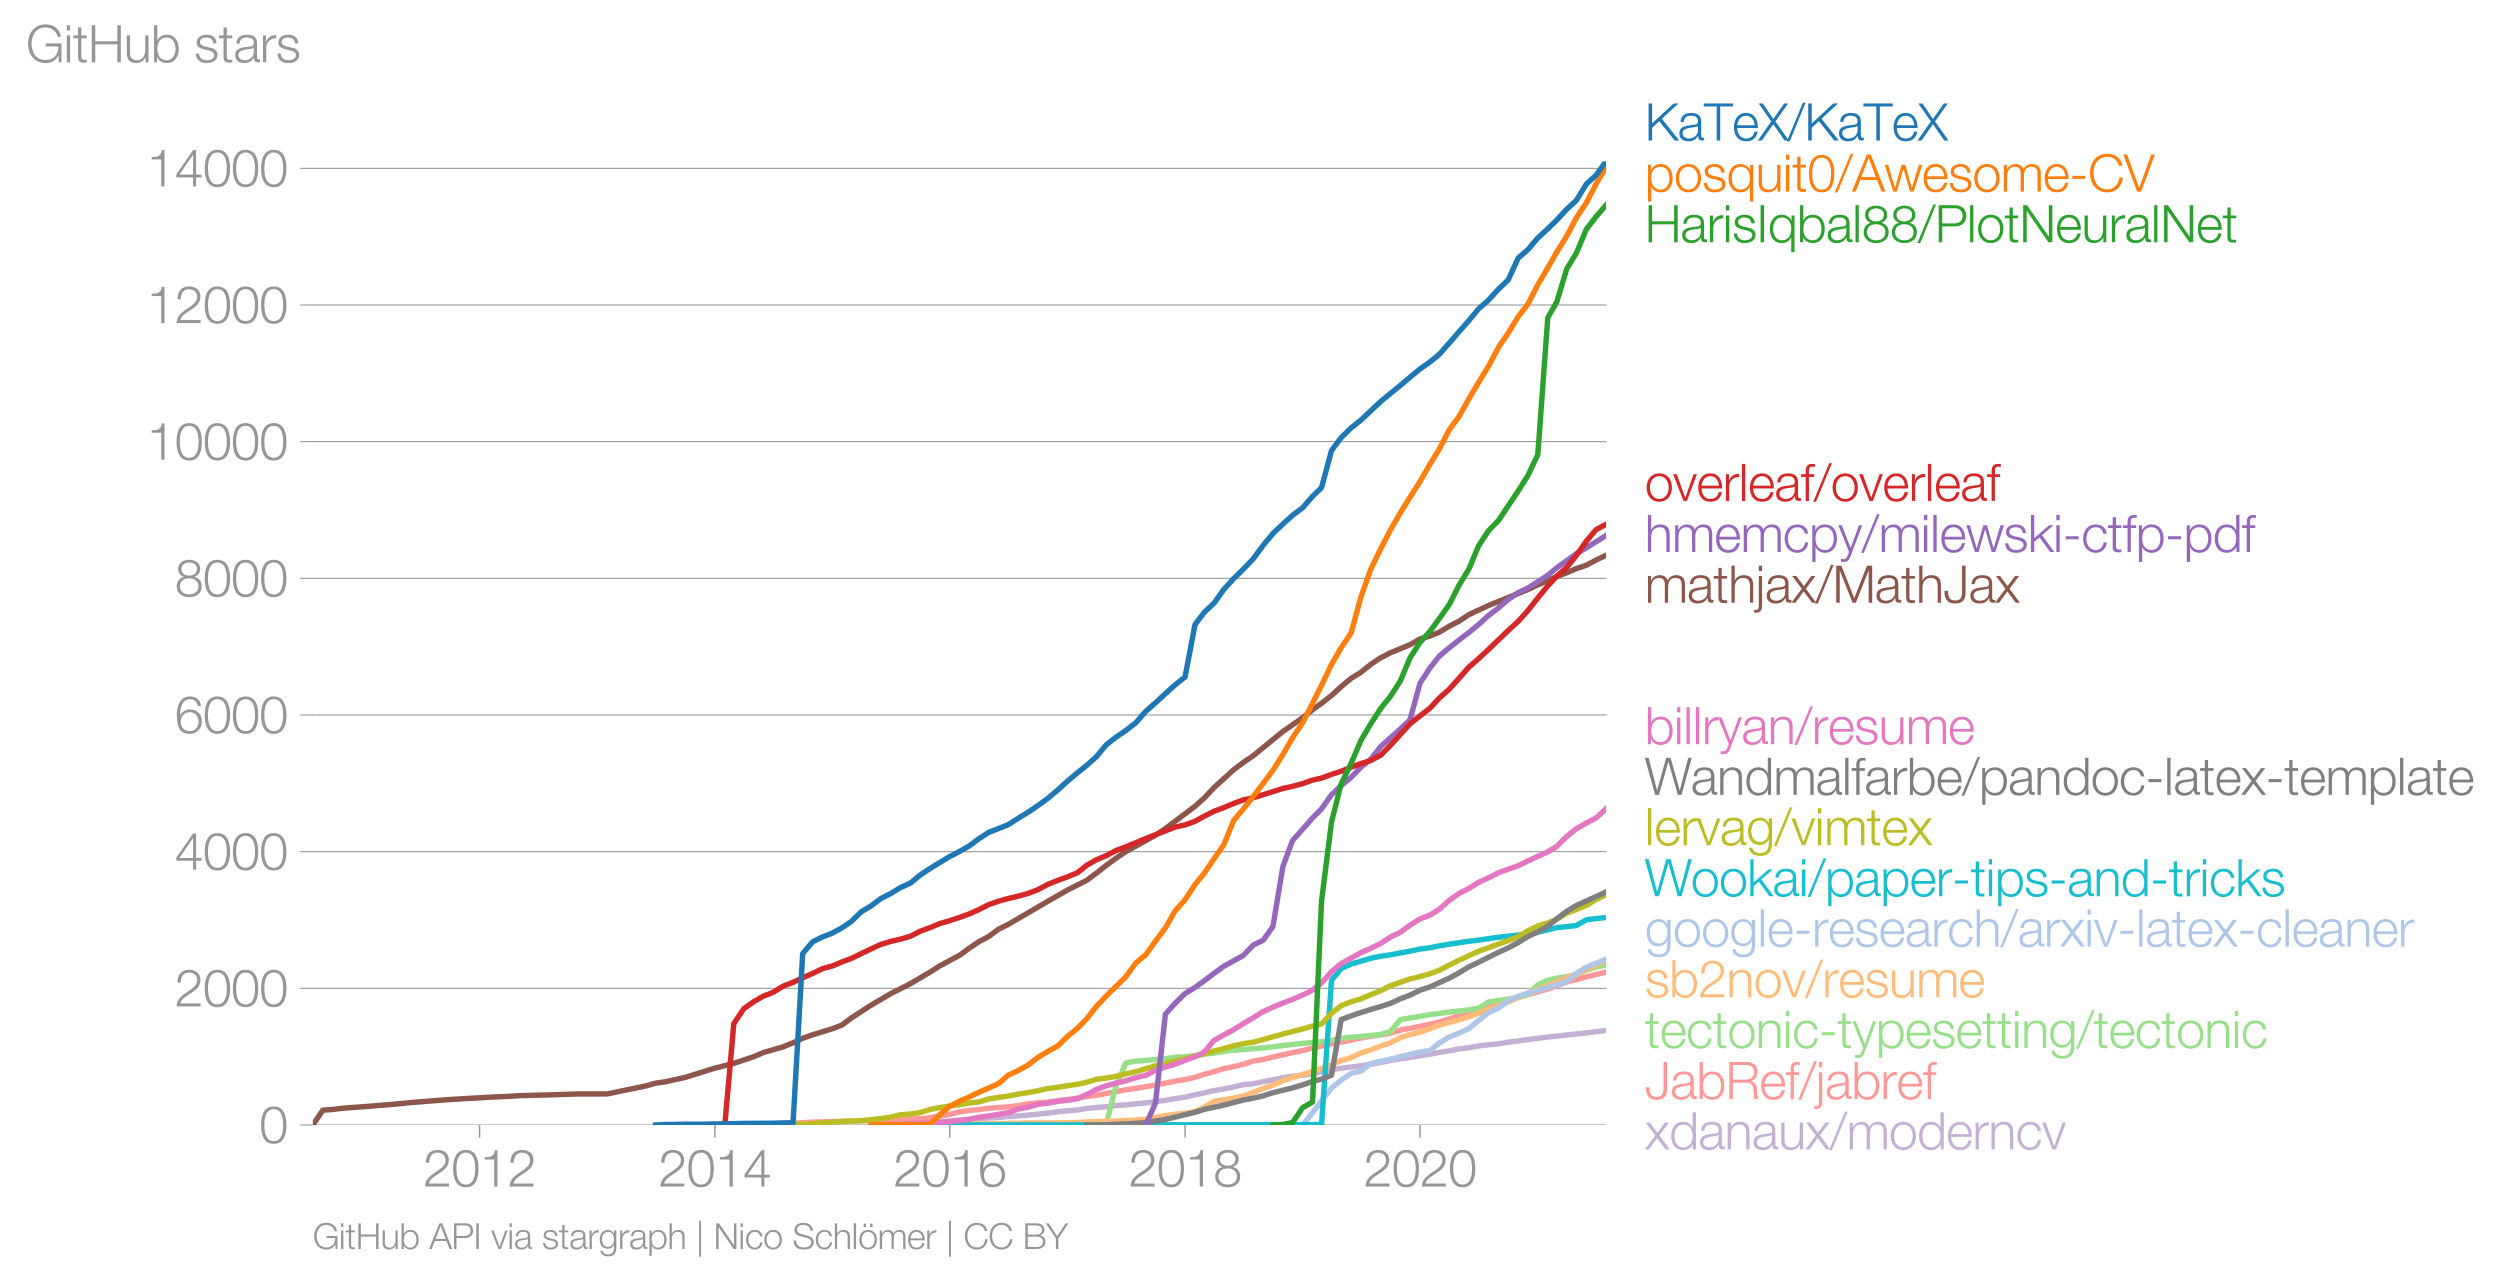 <svg height="472.261" viewBox="0 0 690.382 354.196" width="920.51" xmlns="http://www.w3.org/2000/svg" xmlns:xlink="http://www.w3.org/1999/xlink"><defs><style>*{stroke-linecap:butt;stroke-linejoin:round}</style></defs><g id="figure_1"><path d="M0 354.196h690.382V0H0z" style="fill:none" id="patch_1"/><g id="axes_1"><path d="M86.396 310.668h357.12V44.556H86.396z" style="fill:none" id="patch_2"/><g id="matplotlib.axis_1"><g id="xtick_1"><g id="line2d_1"><defs><path d="M0 0v3.5" id="m484760b881" style="stroke:#969696;stroke-width:.4"/></defs><use style="fill:#969696;stroke:#969696;stroke-width:.4" x="132.436" xlink:href="#m484760b881" y="310.668"/></g><g style="fill:#969696" transform="matrix(.14 0 0 -.14 116.87 327.665)" id="text_1"><defs><path d="M3181 371H691c109 602 909 999 1344 1293 583 378 1127 845 1127 1594 0 832-608 1260-1389 1260-973 0-1453-665-1434-1587h403c-12 659 276 1248 1012 1248 544 0 1004-333 1004-915 0-358-128-595-371-845C1626 1658 262 1331 230 0h2951v371z" id="HelveticaNeue-Light-32" transform="scale(.016)"/><path d="M1779 4179c1024 0 1159-1190 1159-1965 0-780-135-1971-1159-1971S621 1434 621 2214c0 775 134 1965 1158 1965zm0 339C474 4518 218 3258 218 2208 218 1165 474-96 1779-96c1306 0 1562 1261 1562 2310 0 1044-256 2304-1562 2304z" id="HelveticaNeue-Light-30" transform="scale(.016)"/><path d="M621 3328h1184V0h403v4480h-326c-122-826-557-838-1261-864v-288z" id="HelveticaNeue-Light-31" transform="scale(.016)"/></defs><use xlink:href="#HelveticaNeue-Light-32"/><use x="55.6" xlink:href="#HelveticaNeue-Light-30"/><use x="111.2" xlink:href="#HelveticaNeue-Light-31"/><use x="166.8" xlink:href="#HelveticaNeue-Light-32"/></g></g><g id="xtick_2"><use style="fill:#969696;stroke:#969696;stroke-width:.4" x="197.407" xlink:href="#m484760b881" y="310.668" id="line2d_2"/><g style="fill:#969696" transform="matrix(.14 0 0 -.14 181.841 327.665)" id="text_2"><defs><path d="M192 1114h2067V0h371v1114h672v339h-672v3027h-364L192 1504v-390zm365 339 1689 2438h13V1453H557z" id="HelveticaNeue-Light-34" transform="scale(.016)"/></defs><use xlink:href="#HelveticaNeue-Light-32"/><use x="55.6" xlink:href="#HelveticaNeue-Light-30"/><use x="111.2" xlink:href="#HelveticaNeue-Light-31"/><use x="166.8" xlink:href="#HelveticaNeue-Light-34"/></g></g><g id="xtick_3"><use style="fill:#969696;stroke:#969696;stroke-width:.4" x="262.29" xlink:href="#m484760b881" y="310.668" id="line2d_3"/><g style="fill:#969696" transform="matrix(.14 0 0 -.14 246.724 327.665)" id="text_3"><defs><path d="M1856 2579c685 0 1082-531 1082-1184 0-621-436-1152-1076-1152-780 0-1120 519-1120 1152 0 659 410 1184 1114 1184zm1376 768c-96 781-589 1171-1376 1171-1466 0-1600-1702-1600-2233C256 538 736-96 1824-96c883 0 1517 646 1517 1517 0 877-583 1497-1479 1497-505 0-979-300-1190-742h-13c0 813 192 2003 1235 2003 519 0 864-339 935-832h403z" id="HelveticaNeue-Light-36" transform="scale(.016)"/></defs><use xlink:href="#HelveticaNeue-Light-32"/><use x="55.6" xlink:href="#HelveticaNeue-Light-30"/><use x="111.2" xlink:href="#HelveticaNeue-Light-31"/><use x="166.8" xlink:href="#HelveticaNeue-Light-36"/></g></g><g id="xtick_4"><use style="fill:#969696;stroke:#969696;stroke-width:.4" x="327.261" xlink:href="#m484760b881" y="310.668" id="line2d_4"/><g style="fill:#969696" transform="matrix(.14 0 0 -.14 311.695 327.665)" id="text_4"><defs><path d="M1779 243c-627 0-1139 339-1139 1011 0 660 525 986 1139 973 602 13 1139-326 1139-973 0-684-512-1011-1139-1011zm1357 3155c0 768-698 1120-1363 1120-659 0-1357-352-1357-1120 0-492 262-844 730-985v-13c-551-102-896-563-909-1146C237 352 941-96 1779-96c839 0 1543 448 1543 1350 0 602-340 1031-916 1146v13c455 134 730 499 730 985zm-1357-832c-473-12-960 231-960 832 0 512 467 781 960 781 538 0 954-269 954-781 0-576-461-844-954-832z" id="HelveticaNeue-Light-38" transform="scale(.016)"/></defs><use xlink:href="#HelveticaNeue-Light-32"/><use x="55.6" xlink:href="#HelveticaNeue-Light-30"/><use x="111.2" xlink:href="#HelveticaNeue-Light-31"/><use x="166.8" xlink:href="#HelveticaNeue-Light-38"/></g></g><g id="xtick_5"><use style="fill:#969696;stroke:#969696;stroke-width:.4" x="392.144" xlink:href="#m484760b881" y="310.668" id="line2d_5"/><g style="fill:#969696" transform="matrix(.14 0 0 -.14 376.577 327.665)" id="text_5"><use xlink:href="#HelveticaNeue-Light-32"/><use x="55.6" xlink:href="#HelveticaNeue-Light-30"/><use x="111.2" xlink:href="#HelveticaNeue-Light-32"/><use x="166.8" xlink:href="#HelveticaNeue-Light-30"/></g></g></g><g id="matplotlib.axis_2"><g id="ytick_1"><path clip-path="url(#pd44e636c54)" d="M86.396 310.668h357.12" style="fill:none;stroke:#969696;stroke-linecap:square;stroke-width:.3" id="line2d_6"/><g id="line2d_7"><defs><path d="M0 0h-3.5" id="m68fc5e219d" style="stroke:#969696;stroke-width:.3"/></defs><use style="fill:#969696;stroke:#969696;stroke-width:.3" x="86.396" xlink:href="#m68fc5e219d" y="310.668"/></g><use xlink:href="#HelveticaNeue-Light-30" style="fill:#969696" transform="matrix(.14 0 0 -.14 71.613 315.667)" id="text_6"/></g><g id="ytick_2"><path clip-path="url(#pd44e636c54)" d="M86.396 272.927h357.12" style="fill:none;stroke:#969696;stroke-linecap:square;stroke-width:.3" id="line2d_8"/><use style="fill:#969696;stroke:#969696;stroke-width:.3" x="86.396" xlink:href="#m68fc5e219d" y="272.927" id="line2d_9"/><g style="fill:#969696" transform="matrix(.14 0 0 -.14 48.264 277.926)" id="text_7"><use xlink:href="#HelveticaNeue-Light-32"/><use x="55.6" xlink:href="#HelveticaNeue-Light-30"/><use x="111.2" xlink:href="#HelveticaNeue-Light-30"/><use x="166.8" xlink:href="#HelveticaNeue-Light-30"/></g></g><g id="ytick_3"><path clip-path="url(#pd44e636c54)" d="M86.396 235.186h357.12" style="fill:none;stroke:#969696;stroke-linecap:square;stroke-width:.3" id="line2d_10"/><use style="fill:#969696;stroke:#969696;stroke-width:.3" x="86.396" xlink:href="#m68fc5e219d" y="235.186" id="line2d_11"/><g style="fill:#969696" transform="matrix(.14 0 0 -.14 48.264 240.185)" id="text_8"><use xlink:href="#HelveticaNeue-Light-34"/><use x="55.6" xlink:href="#HelveticaNeue-Light-30"/><use x="111.2" xlink:href="#HelveticaNeue-Light-30"/><use x="166.8" xlink:href="#HelveticaNeue-Light-30"/></g></g><g id="ytick_4"><path clip-path="url(#pd44e636c54)" d="M86.396 197.445h357.12" style="fill:none;stroke:#969696;stroke-linecap:square;stroke-width:.3" id="line2d_12"/><use style="fill:#969696;stroke:#969696;stroke-width:.3" x="86.396" xlink:href="#m68fc5e219d" y="197.445" id="line2d_13"/><g style="fill:#969696" transform="matrix(.14 0 0 -.14 48.264 202.444)" id="text_9"><use xlink:href="#HelveticaNeue-Light-36"/><use x="55.6" xlink:href="#HelveticaNeue-Light-30"/><use x="111.2" xlink:href="#HelveticaNeue-Light-30"/><use x="166.8" xlink:href="#HelveticaNeue-Light-30"/></g></g><g id="ytick_5"><path clip-path="url(#pd44e636c54)" d="M86.396 159.704h357.12" style="fill:none;stroke:#969696;stroke-linecap:square;stroke-width:.3" id="line2d_14"/><use style="fill:#969696;stroke:#969696;stroke-width:.3" x="86.396" xlink:href="#m68fc5e219d" y="159.704" id="line2d_15"/><g style="fill:#969696" transform="matrix(.14 0 0 -.14 48.264 164.703)" id="text_10"><use xlink:href="#HelveticaNeue-Light-38"/><use x="55.6" xlink:href="#HelveticaNeue-Light-30"/><use x="111.2" xlink:href="#HelveticaNeue-Light-30"/><use x="166.8" xlink:href="#HelveticaNeue-Light-30"/></g></g><g id="ytick_6"><path clip-path="url(#pd44e636c54)" d="M86.396 121.963h357.12" style="fill:none;stroke:#969696;stroke-linecap:square;stroke-width:.3" id="line2d_16"/><use style="fill:#969696;stroke:#969696;stroke-width:.3" x="86.396" xlink:href="#m68fc5e219d" y="121.963" id="line2d_17"/><g style="fill:#969696" transform="matrix(.14 0 0 -.14 40.48 126.962)" id="text_11"><use xlink:href="#HelveticaNeue-Light-31"/><use x="55.6" xlink:href="#HelveticaNeue-Light-30"/><use x="111.2" xlink:href="#HelveticaNeue-Light-30"/><use x="166.8" xlink:href="#HelveticaNeue-Light-30"/><use x="222.4" xlink:href="#HelveticaNeue-Light-30"/></g></g><g id="ytick_7"><path clip-path="url(#pd44e636c54)" d="M86.396 84.222h357.12" style="fill:none;stroke:#969696;stroke-linecap:square;stroke-width:.3" id="line2d_18"/><use style="fill:#969696;stroke:#969696;stroke-width:.3" x="86.396" xlink:href="#m68fc5e219d" y="84.222" id="line2d_19"/><g style="fill:#969696" transform="matrix(.14 0 0 -.14 40.48 89.22)" id="text_12"><use xlink:href="#HelveticaNeue-Light-31"/><use x="55.6" xlink:href="#HelveticaNeue-Light-32"/><use x="111.2" xlink:href="#HelveticaNeue-Light-30"/><use x="166.8" xlink:href="#HelveticaNeue-Light-30"/><use x="222.4" xlink:href="#HelveticaNeue-Light-30"/></g></g><g id="ytick_8"><path clip-path="url(#pd44e636c54)" d="M86.396 46.481h357.12" style="fill:none;stroke:#969696;stroke-linecap:square;stroke-width:.3" id="line2d_20"/><use style="fill:#969696;stroke:#969696;stroke-width:.3" x="86.396" xlink:href="#m68fc5e219d" y="46.481" id="line2d_21"/><g style="fill:#969696" transform="matrix(.14 0 0 -.14 40.48 51.48)" id="text_13"><use xlink:href="#HelveticaNeue-Light-31"/><use x="55.6" xlink:href="#HelveticaNeue-Light-34"/><use x="111.2" xlink:href="#HelveticaNeue-Light-30"/><use x="166.8" xlink:href="#HelveticaNeue-Light-30"/><use x="222.4" xlink:href="#HelveticaNeue-Light-30"/></g></g><g style="fill:#969696" transform="matrix(.14 0 0 -.14 7.2 17.197)" id="text_14"><defs><path d="M4365 2323H2426v-371h1555c19-966-570-1677-1581-1677-1210 0-1722 1011-1722 2010 0 998 512 2009 1722 2009 870 0 1414-620 1472-1145h435c-166 998-947 1517-1907 1517-1440 0-2157-1133-2157-2381S960-96 2400-96c659 0 1274 275 1581 928h13l57-832h314v2323z" id="HelveticaNeue-Light-47" transform="scale(.016)"/><path d="M390 0h404v3302H390V0zm0 3923h404v647H390v-647z" id="HelveticaNeue-Light-69" transform="scale(.016)"/><path d="M1024 4294H621v-992H45v-339h576V704c-7-563 179-742 717-742 121 0 236 12 358 12v346c-115-13-230-19-346-19-288 19-326 173-326 435v2227h672v339h-672v992z" id="HelveticaNeue-Light-74" transform="scale(.016)"/><path d="M461 0h435v2214h2714V0h435v4570h-435V2586H896v1984H461V0z" id="HelveticaNeue-Light-48" transform="scale(.016)"/><path d="M3059 3302h-403V1568c0-672-301-1325-992-1325-640 0-864 314-883 909v2150H378V1158C378 390 704-96 1536-96c493 0 928 250 1139 691h13V0h371v3302z" id="HelveticaNeue-Light-75" transform="scale(.016)"/><path d="M3027 1651c0-685-313-1408-1081-1408-858 0-1159 723-1159 1408s301 1408 1159 1408c768 0 1081-723 1081-1408zM384 0h371v627h13C954 179 1414-96 1946-96c1004 0 1484 813 1484 1747 0 935-480 1747-1484 1747-493 0-973-249-1146-723h-13v1895H384V0z" id="HelveticaNeue-Light-62" transform="scale(.016)"/><path d="M2765 2336c-26 717-551 1062-1210 1062-582 0-1241-256-1241-928 0-563 396-742 921-883l519-115c364-90 723-218 723-602 0-460-525-627-903-627-537 0-940 282-972 826H198C262 262 787-96 1555-96c615 0 1325 275 1325 992 0 576-480 845-941 915l-537 122c-276 70-685 198-685 557 0 428 422 569 781 569 460 0 844-224 864-723h403z" id="HelveticaNeue-Light-73" transform="scale(.016)"/><path d="M2496 1280c6-646-538-1037-1152-1037-378 0-736 250-736 653 0 646 851 640 1536 762 109 19 288 51 339 147h13v-525zM749 2291c13 538 384 768 883 768 474 0 864-134 864-678 0-365-186-410-518-448-871-103-1773-135-1773-1063 0-665 499-966 1107-966 634 0 922 243 1203 672h13c0-346 64-576 474-576 108 0 172 6 262 26v339c-32-13-83-26-128-26-160 0-237 90-237 243v1754c0 883-633 1062-1216 1062-755 0-1299-332-1337-1107h403z" id="HelveticaNeue-Light-61" transform="scale(.016)"/><path d="M384 0h403v1760c0 685 499 1222 1229 1184v403c-595 26-1043-288-1248-819h-13v774H384V0z" id="HelveticaNeue-Light-72" transform="scale(.016)"/></defs><use xlink:href="#HelveticaNeue-Light-47"/><use x="74.1" xlink:href="#HelveticaNeue-Light-69"/><use x="92.6" xlink:href="#HelveticaNeue-Light-74"/><use x="122.2" xlink:href="#HelveticaNeue-Light-48"/><use x="192.6" xlink:href="#HelveticaNeue-Light-75"/><use x="246.3" xlink:href="#HelveticaNeue-Light-62"/><use x="303.7" xlink:href="#HelveticaNeue-Light-20"/><use x="331.5" xlink:href="#HelveticaNeue-Light-73"/><use x="379.6" xlink:href="#HelveticaNeue-Light-74"/><use x="409.2" xlink:href="#HelveticaNeue-Light-61"/><use x="461.1" xlink:href="#HelveticaNeue-Light-72"/><use x="492.6" xlink:href="#HelveticaNeue-Light-73"/></g></g><path clip-path="url(#pd44e636c54)" d="m248.691 310.668 2.755-.207 2.667-.208 2.755-.32 2.667-.208 2.755-.151 2.755-.283 2.578-.189 2.755-.226 2.666-.132 2.756-.151 2.666-.283 2.755-.151 2.756-.208 2.666-.302 2.755-.264 2.667-.377 2.755-.246 2.755-.245 2.489-.415 2.755-.264 2.667-.208 2.755-.359 2.666-.15 2.756-.302 2.755-.246 2.666-.358 2.755-.359 2.667-.49 2.755-.359 2.755-.68 2.49-.528 2.754-.622 2.667-.472 2.755-.529 2.666-.641 2.756-.246 2.755-.603 2.666-.51 2.756-.547 2.666-.415 2.755-.264 2.756-.397 2.488-.604 2.756-.528 2.666-.434 2.755-.34 2.667-.32 2.755-.416 2.755-.49 2.667-.566 2.755-.472 2.666-.378 2.756-.452 2.755-.434 2.577-.491 2.756-.434 2.666-.528 2.755-.34 2.667-.472 2.755-.34 2.755-.245 2.667-.472 2.755-.34 2.666-.377 2.756-.358 2.755-.321 2.489-.264 2.755-.34 2.666-.264 2.756-.283 2.666-.378 2.755-.302" style="fill:none;stroke:#c5b0d5;stroke-linecap:square;stroke-width:1.5" id="line2d_22"/><path clip-path="url(#pd44e636c54)" d="m202.651 310.668 2.756-.15 2.666-.133 2.755-.037h2.667l2.755-.095 2.755-.056 2.667-.151 2.755-.17 2.666-.057 2.756-.075 2.755-.076 2.489-.075 2.755-.057 2.666-.094 2.756-.095 2.666-.094 2.755-.207 2.755-.057 2.667-.038 2.755-.32 2.667-.435 2.755-.471 2.755-.68 2.578-.377 2.755-.245 2.666-.378 2.756-.189 2.666-.207 2.755-.32 2.756-.51 2.666-.265 2.755-.207 2.667-.396 2.755-.302 2.755-.416 2.489-.415 2.755-.358 2.667-.49 2.755-.51 2.666-.51 2.756-.396 2.755-.472 2.666-.434 2.755-.547 2.667-.529 2.755-.452 2.755-.604 2.49-.83 2.754-.737 2.667-.83 2.755-.585 2.666-.641 2.756-.869 2.755-.434 2.666-.698 2.756-.604 2.666-.603 2.755-.548 2.756-.736 2.488-.528 2.756-.623 2.666-.472 2.755-.566 2.667-.566 2.755-.472 2.755-.377 2.667-.51 2.755-.81 2.666-.53 2.756-.509 2.755-.604 2.577-.585 2.756-.849 2.666-1 2.755-1 2.667-1.019 2.755-.755 2.755-.641 2.667-.736 2.755-.774 2.666-.85 2.756-.697 2.755-.85 2.489-.849 2.755-1.057 2.666-.679 2.756-.736 2.666-.641 2.755-.66" style="fill:none;stroke:#ff9896;stroke-linecap:square;stroke-width:1.5" id="line2d_23"/><path clip-path="url(#pd44e636c54)" d="m297.575 310.668 2.489-.018 2.755-.076 2.667-.038 2.755-10.907 2.666-6.076 2.756-.529 2.755-.17 2.666-.264 2.755-.226 2.667-.415 2.755-.113 2.755-.359 2.49-.377 2.754-.283 2.667-.453 2.755-.34 2.666-.189 2.756-.245 2.755-.208 2.666-.32 2.756-.34 2.666-.302 2.755-.264 2.756-.302 2.488-.17 2.756-.377 2.666-.529 2.755-.358 2.667-.189 2.755-.302 2.755-.264 2.667-.755 2.755-3.359 2.666-.434 2.756-.453 2.755-.51 2.577-.301 2.756-.359 2.666-.302 2.755-.358 2.667-.415 2.755-1.718 2.755-.434 2.667-.301 2.755-.585 2.666-.642 2.756-2.774 2.755-1.245 2.489-.585 2.755-.472 2.666-.547 2.756-1.19 2.666-.886 2.755-.51" style="fill:none;stroke:#98df8a;stroke-linecap:square;stroke-width:1.5" id="line2d_24"/><g style="fill:#1f77b4" transform="matrix(.14 0 0 -.14 454.23 38.804)" id="text_15"><defs><path d="M461 0h435v1568l877 813L3674 0h563L2099 2682l2042 1888h-589L896 2112v2458H461V0z" id="HelveticaNeue-Light-4b" transform="scale(.016)"/><path d="M-32 4198h1594V0h435v4198h1593v372H-32v-372z" id="HelveticaNeue-Light-54" transform="scale(.016)"/><path d="M3162 1542c32 928-391 1856-1453 1856-1050 0-1491-876-1491-1747C218 710 659-96 1709-96c832 0 1267 435 1440 1184h-403c-128-499-448-845-1037-845-775 0-1082 711-1088 1299h2541zM621 1882c64 601 429 1177 1088 1177 653 0 1030-569 1049-1177H621z" id="HelveticaNeue-Light-65" transform="scale(.016)"/><path d="M1568 2355-77 0h493l1408 2016L3213 0h525L2086 2342l1562 2228h-486L1824 2656 531 4570H19l1549-2215z" id="HelveticaNeue-Light-58" transform="scale(.016)"/><path d="m262-96 1952 4762h-326L-83-96h345z" id="HelveticaNeue-Light-2f" transform="scale(.016)"/></defs><use xlink:href="#HelveticaNeue-Light-4b"/><use x="64.8" xlink:href="#HelveticaNeue-Light-61"/><use x="116.7" xlink:href="#HelveticaNeue-Light-54"/><use x="172.3" xlink:href="#HelveticaNeue-Light-65"/><use x="224.2" xlink:href="#HelveticaNeue-Light-58"/><use x="281.6" xlink:href="#HelveticaNeue-Light-2f"/><use x="314.9" xlink:href="#HelveticaNeue-Light-4b"/><use x="379.7" xlink:href="#HelveticaNeue-Light-61"/><use x="431.6" xlink:href="#HelveticaNeue-Light-54"/><use x="487.2" xlink:href="#HelveticaNeue-Light-65"/><use x="539.1" xlink:href="#HelveticaNeue-Light-58"/></g><g style="fill:#ff7f0e" transform="matrix(.14 0 0 -.14 454.23 52.909)" id="text_16"><defs><path d="M3027 1651c0-685-313-1408-1081-1408-858 0-1159 723-1159 1408 0 749 269 1408 1159 1408 768 0 1081-723 1081-1408zM384-1222h403V627h13C973 154 1453-96 1946-96c1004 0 1484 813 1484 1747 0 935-480 1747-1484 1747-532 0-992-275-1178-723h-13v627H384v-4524z" id="HelveticaNeue-Light-70" transform="scale(.016)"/><path d="M1779 3398c-1011 0-1561-800-1561-1747S768-96 1779-96s1562 800 1562 1747-551 1747-1562 1747zm0-339c775 0 1159-704 1159-1408S2554 243 1779 243c-774 0-1158 704-1158 1408s384 1408 1158 1408z" id="HelveticaNeue-Light-6f" transform="scale(.016)"/><path d="M646 1651c0 685 314 1408 1082 1408 858 0 1158-723 1158-1408S2586 243 1728 243C960 243 646 966 646 1651zm2644 1651h-372v-627h-12c-173 429-698 723-1178 723-1005 0-1485-812-1485-1747C243 717 723-96 1728-96c493 0 973 250 1146 723h12v-1849h404v4524z" id="HelveticaNeue-Light-71" transform="scale(.016)"/><path d="M-45 0h467l551 1421h2080L3610 0h467L2285 4570h-487L-45 0zm2067 4134 884-2342H1107l915 2342z" id="HelveticaNeue-Light-41" transform="scale(.016)"/><path d="M1114 0h441l807 2778h12L3187 0h442l1062 3302h-429L3418 474h-13l-807 2828h-454L1338 474h-13L480 3302H51L1114 0z" id="HelveticaNeue-Light-77" transform="scale(.016)"/><path d="M384 0h403v1843c7 691 288 1216 986 1216 512 0 697-371 691-819V0h403v1869c0 614 199 1190 896 1190 576 0 781-294 781-838V0h403v2240c0 781-371 1158-1094 1158-435 0-851-211-1050-646-121 435-512 646-947 646-525 0-870-256-1082-652h-19v556H384V0z" id="HelveticaNeue-Light-6d" transform="scale(.016)"/><path d="M1984 1574v372H384v-372h1600z" id="HelveticaNeue-Light-2d" transform="scale(.016)"/><path d="M4237 3187c-115 960-973 1479-1837 1479-1440 0-2157-1133-2157-2381S960-96 2400-96c1069 0 1779 717 1901 1837h-435c-84-813-621-1466-1466-1466-1210 0-1722 1011-1722 2010 0 998 512 2009 1722 2009 666 0 1248-403 1402-1107h435z" id="HelveticaNeue-Light-43" transform="scale(.016)"/><path d="M1651 0h506l1696 4570h-461L1920 480h-13L422 4570H-45L1651 0z" id="HelveticaNeue-Light-56" transform="scale(.016)"/></defs><use xlink:href="#HelveticaNeue-Light-70"/><use x="57.4" xlink:href="#HelveticaNeue-Light-6f"/><use x="113" xlink:href="#HelveticaNeue-Light-73"/><use x="161.1" xlink:href="#HelveticaNeue-Light-71"/><use x="218.5" xlink:href="#HelveticaNeue-Light-75"/><use x="272.2" xlink:href="#HelveticaNeue-Light-69"/><use x="290.7" xlink:href="#HelveticaNeue-Light-74"/><use x="320.3" xlink:href="#HelveticaNeue-Light-30"/><use x="375.9" xlink:href="#HelveticaNeue-Light-2f"/><use x="409.2" xlink:href="#HelveticaNeue-Light-41"/><use x="472.2" xlink:href="#HelveticaNeue-Light-77"/><use x="546.3" xlink:href="#HelveticaNeue-Light-65"/><use x="598.2" xlink:href="#HelveticaNeue-Light-73"/><use x="646.3" xlink:href="#HelveticaNeue-Light-6f"/><use x="701.9" xlink:href="#HelveticaNeue-Light-6d"/><use x="785.2" xlink:href="#HelveticaNeue-Light-65"/><use x="837.1" xlink:href="#HelveticaNeue-Light-2d"/><use x="874.1" xlink:href="#HelveticaNeue-Light-43"/><use x="944.5" xlink:href="#HelveticaNeue-Light-56"/></g><g style="fill:#2ca02c" transform="matrix(.14 0 0 -.14 454.23 66.909)" id="text_17"><defs><path d="M493 0h435v4570H493V0z" id="HelveticaNeue-Light-49" transform="scale(.016)"/><path d="M390 0h404v4570H390V0z" id="HelveticaNeue-Light-6c" transform="scale(.016)"/><path d="M461 0h435v1958h1594c819 0 1356 480 1356 1306s-537 1306-1356 1306H461V0zm435 4198h1498c601 0 1017-307 1017-934s-416-934-1017-934H896v1868z" id="HelveticaNeue-Light-50" transform="scale(.016)"/><path d="M454 0h436v3866h12L3565 0h486v4570h-435V704h-13L941 4570H454V0z" id="HelveticaNeue-Light-4e" transform="scale(.016)"/></defs><use xlink:href="#HelveticaNeue-Light-48"/><use x="70.4" xlink:href="#HelveticaNeue-Light-61"/><use x="122.3" xlink:href="#HelveticaNeue-Light-72"/><use x="153.8" xlink:href="#HelveticaNeue-Light-69"/><use x="172.3" xlink:href="#HelveticaNeue-Light-73"/><use x="220.4" xlink:href="#HelveticaNeue-Light-49"/><use x="242.6" xlink:href="#HelveticaNeue-Light-71"/><use x="300" xlink:href="#HelveticaNeue-Light-62"/><use x="357.4" xlink:href="#HelveticaNeue-Light-61"/><use x="409.3" xlink:href="#HelveticaNeue-Light-6c"/><use x="427.8" xlink:href="#HelveticaNeue-Light-38"/><use x="483.4" xlink:href="#HelveticaNeue-Light-38"/><use x="539" xlink:href="#HelveticaNeue-Light-2f"/><use x="572.3" xlink:href="#HelveticaNeue-Light-50"/><use x="635.3" xlink:href="#HelveticaNeue-Light-6c"/><use x="653.8" xlink:href="#HelveticaNeue-Light-6f"/><use x="709.4" xlink:href="#HelveticaNeue-Light-74"/><use x="739" xlink:href="#HelveticaNeue-Light-4e"/><use x="809.4" xlink:href="#HelveticaNeue-Light-65"/><use x="861.3" xlink:href="#HelveticaNeue-Light-75"/><use x="915" xlink:href="#HelveticaNeue-Light-72"/><use x="946.5" xlink:href="#HelveticaNeue-Light-61"/><use x="998.4" xlink:href="#HelveticaNeue-Light-6c"/><use x="1016.9" xlink:href="#HelveticaNeue-Light-4e"/><use x="1087.3" xlink:href="#HelveticaNeue-Light-65"/><use x="1139.2" xlink:href="#HelveticaNeue-Light-74"/></g><g style="fill:#d62728" transform="matrix(.14 0 0 -.14 454.23 138.34)" id="text_18"><defs><path d="M1286 0h429l1235 3302h-416L1510 403h-12L461 3302H13L1286 0z" id="HelveticaNeue-Light-76" transform="scale(.016)"/><path d="M1658 3302h-653v288c6 359-7 640 441 640 96 0 186-12 295-32v346c-128 19-224 26-339 26-647 0-807-397-800-967v-301H38v-339h564V0h403v2963h653v339z" id="HelveticaNeue-Light-66" transform="scale(.016)"/></defs><use xlink:href="#HelveticaNeue-Light-6f"/><use x="55.6" xlink:href="#HelveticaNeue-Light-76"/><use x="101.9" xlink:href="#HelveticaNeue-Light-65"/><use x="153.8" xlink:href="#HelveticaNeue-Light-72"/><use x="185.3" xlink:href="#HelveticaNeue-Light-6c"/><use x="203.8" xlink:href="#HelveticaNeue-Light-65"/><use x="255.7" xlink:href="#HelveticaNeue-Light-61"/><use x="307.6" xlink:href="#HelveticaNeue-Light-66"/><use x="333.5" xlink:href="#HelveticaNeue-Light-2f"/><use x="366.8" xlink:href="#HelveticaNeue-Light-6f"/><use x="422.4" xlink:href="#HelveticaNeue-Light-76"/><use x="468.7" xlink:href="#HelveticaNeue-Light-65"/><use x="520.6" xlink:href="#HelveticaNeue-Light-72"/><use x="552.1" xlink:href="#HelveticaNeue-Light-6c"/><use x="570.6" xlink:href="#HelveticaNeue-Light-65"/><use x="622.5" xlink:href="#HelveticaNeue-Light-61"/><use x="674.4" xlink:href="#HelveticaNeue-Light-66"/></g><g style="fill:#9467bd" transform="matrix(.14 0 0 -.14 454.23 152.444)" id="text_19"><defs><path d="M378 0h403v1926c13 647 397 1133 1037 1133 652 0 838-429 838-998V0h403v2125c0 787-281 1273-1209 1273-468 0-909-268-1056-665h-13v1837H378V0z" id="HelveticaNeue-Light-68" transform="scale(.016)"/><path d="M3117 2266c-90 755-634 1132-1338 1132-1011 0-1561-800-1561-1747S768-96 1779-96c736 0 1255 486 1363 1280h-403c-51-550-461-941-960-941-774 0-1158 704-1158 1408s384 1408 1158 1408c525 0 826-301 935-793h403z" id="HelveticaNeue-Light-63" transform="scale(.016)"/><path d="m1331 13-141-378c-134-307-217-518-576-518-89 0-179 13-275 32v-339c64-26 147-26 307-32 506 0 640 160 871 716l1433 3808h-403L1530 486 442 3302H13L1331 13z" id="HelveticaNeue-Light-79" transform="scale(.016)"/><path d="M384 0h403v1254l653 544L2746 0h505L1747 2080l1408 1222h-537L787 1702v2868H384V0z" id="HelveticaNeue-Light-6b" transform="scale(.016)"/><path d="M646 1651c0 685 314 1408 1082 1408 858 0 1158-723 1158-1408S2586 243 1728 243C960 243 646 966 646 1651zm2644 2919h-404V2675h-12c-173 474-653 723-1146 723-1005 0-1485-812-1485-1747C243 717 723-96 1728-96c480 0 1005 294 1178 723h12V0h372v4570z" id="HelveticaNeue-Light-64" transform="scale(.016)"/></defs><use xlink:href="#HelveticaNeue-Light-68"/><use x="53.7" xlink:href="#HelveticaNeue-Light-6d"/><use x="137" xlink:href="#HelveticaNeue-Light-65"/><use x="188.9" xlink:href="#HelveticaNeue-Light-6d"/><use x="272.2" xlink:href="#HelveticaNeue-Light-63"/><use x="324.1" xlink:href="#HelveticaNeue-Light-70"/><use x="381.5" xlink:href="#HelveticaNeue-Light-79"/><use x="427.8" xlink:href="#HelveticaNeue-Light-2f"/><use x="461.1" xlink:href="#HelveticaNeue-Light-6d"/><use x="544.4" xlink:href="#HelveticaNeue-Light-69"/><use x="562.9" xlink:href="#HelveticaNeue-Light-6c"/><use x="581.4" xlink:href="#HelveticaNeue-Light-65"/><use x="633.3" xlink:href="#HelveticaNeue-Light-77"/><use x="707.4" xlink:href="#HelveticaNeue-Light-73"/><use x="755.5" xlink:href="#HelveticaNeue-Light-6b"/><use x="805.5" xlink:href="#HelveticaNeue-Light-69"/><use x="824" xlink:href="#HelveticaNeue-Light-2d"/><use x="861" xlink:href="#HelveticaNeue-Light-63"/><use x="912.9" xlink:href="#HelveticaNeue-Light-74"/><use x="942.5" xlink:href="#HelveticaNeue-Light-66"/><use x="968.4" xlink:href="#HelveticaNeue-Light-70"/><use x="1025.8" xlink:href="#HelveticaNeue-Light-2d"/><use x="1062.8" xlink:href="#HelveticaNeue-Light-70"/><use x="1120.2" xlink:href="#HelveticaNeue-Light-64"/><use x="1177.6" xlink:href="#HelveticaNeue-Light-66"/></g><g style="fill:#8c564b" transform="matrix(.14 0 0 -.14 454.23 166.444)" id="text_20"><defs><path d="M390-403c0-275-51-480-364-480-64-7-154 0-218 6v-333c96 0 186-12 282-12 569 0 704 422 704 915v3609H390V-403zm0 4326h404v647H390v-647z" id="HelveticaNeue-Light-6a" transform="scale(.016)"/><path d="M6 0h500l1017 1389L2560 0h512L1786 1722l1190 1580h-506l-921-1254-941 1254H102l1184-1587L6 0z" id="HelveticaNeue-Light-78" transform="scale(.016)"/><path d="M448 0h435v3949h13L2464 0h410l1561 3949h13V0h435v4570h-640L2669 563 1088 4570H448V0z" id="HelveticaNeue-Light-4d" transform="scale(.016)"/><path d="M2304 1459c0-838-179-1184-858-1184-902 0-864 800-876 1191H134C128 672 358-96 1408-96c986 0 1331 442 1331 1370v3296h-435V1459z" id="HelveticaNeue-Light-4a" transform="scale(.016)"/></defs><use xlink:href="#HelveticaNeue-Light-6d"/><use x="83.3" xlink:href="#HelveticaNeue-Light-61"/><use x="135.2" xlink:href="#HelveticaNeue-Light-74"/><use x="164.8" xlink:href="#HelveticaNeue-Light-68"/><use x="218.5" xlink:href="#HelveticaNeue-Light-6a"/><use x="237" xlink:href="#HelveticaNeue-Light-61"/><use x="288.9" xlink:href="#HelveticaNeue-Light-78"/><use x="337" xlink:href="#HelveticaNeue-Light-2f"/><use x="370.3" xlink:href="#HelveticaNeue-Light-4d"/><use x="453.6" xlink:href="#HelveticaNeue-Light-61"/><use x="505.5" xlink:href="#HelveticaNeue-Light-74"/><use x="535.1" xlink:href="#HelveticaNeue-Light-68"/><use x="588.8" xlink:href="#HelveticaNeue-Light-4a"/><use x="638.8" xlink:href="#HelveticaNeue-Light-61"/><use x="690.7" xlink:href="#HelveticaNeue-Light-78"/></g><g style="fill:#e377c2" transform="matrix(.14 0 0 -.14 454.23 205.508)" id="text_21"><defs><path d="M378 0h403v1926c13 647 397 1133 1037 1133 652 0 838-429 838-998V0h403v2125c0 787-281 1273-1209 1273-468 0-909-268-1056-665h-13v569H378V0z" id="HelveticaNeue-Light-6e" transform="scale(.016)"/></defs><use xlink:href="#HelveticaNeue-Light-62"/><use x="57.4" xlink:href="#HelveticaNeue-Light-69"/><use x="75.9" xlink:href="#HelveticaNeue-Light-6c"/><use x="94.4" xlink:href="#HelveticaNeue-Light-6c"/><use x="112.9" xlink:href="#HelveticaNeue-Light-72"/><use x="144.4" xlink:href="#HelveticaNeue-Light-79"/><use x="190.7" xlink:href="#HelveticaNeue-Light-61"/><use x="242.6" xlink:href="#HelveticaNeue-Light-6e"/><use x="296.3" xlink:href="#HelveticaNeue-Light-2f"/><use x="329.6" xlink:href="#HelveticaNeue-Light-72"/><use x="361.1" xlink:href="#HelveticaNeue-Light-65"/><use x="413" xlink:href="#HelveticaNeue-Light-73"/><use x="461.1" xlink:href="#HelveticaNeue-Light-75"/><use x="514.8" xlink:href="#HelveticaNeue-Light-6d"/><use x="598.1" xlink:href="#HelveticaNeue-Light-65"/></g><g style="fill:#7f7f7f" transform="matrix(.14 0 0 -.14 454.23 219.508)" id="text_22"><defs><path d="M1267 0h474l1152 4090h13L4064 0h461l1261 4570h-436L4307 570h-13L3174 4570h-544L1517 570h-13L467 4570H0L1267 0z" id="HelveticaNeue-Light-57" transform="scale(.016)"/></defs><use xlink:href="#HelveticaNeue-Light-57"/><use x="90.7" xlink:href="#HelveticaNeue-Light-61"/><use x="142.6" xlink:href="#HelveticaNeue-Light-6e"/><use x="196.3" xlink:href="#HelveticaNeue-Light-64"/><use x="253.7" xlink:href="#HelveticaNeue-Light-6d"/><use x="337" xlink:href="#HelveticaNeue-Light-61"/><use x="388.9" xlink:href="#HelveticaNeue-Light-6c"/><use x="407.4" xlink:href="#HelveticaNeue-Light-66"/><use x="433.3" xlink:href="#HelveticaNeue-Light-61"/><use x="485.2" xlink:href="#HelveticaNeue-Light-72"/><use x="516.7" xlink:href="#HelveticaNeue-Light-62"/><use x="574.1" xlink:href="#HelveticaNeue-Light-65"/><use x="626" xlink:href="#HelveticaNeue-Light-2f"/><use x="659.3" xlink:href="#HelveticaNeue-Light-70"/><use x="716.7" xlink:href="#HelveticaNeue-Light-61"/><use x="768.6" xlink:href="#HelveticaNeue-Light-6e"/><use x="822.3" xlink:href="#HelveticaNeue-Light-64"/><use x="879.7" xlink:href="#HelveticaNeue-Light-6f"/><use x="935.3" xlink:href="#HelveticaNeue-Light-63"/><use x="987.2" xlink:href="#HelveticaNeue-Light-2d"/><use x="1024.2" xlink:href="#HelveticaNeue-Light-6c"/><use x="1042.7" xlink:href="#HelveticaNeue-Light-61"/><use x="1094.6" xlink:href="#HelveticaNeue-Light-74"/><use x="1124.2" xlink:href="#HelveticaNeue-Light-65"/><use x="1176.1" xlink:href="#HelveticaNeue-Light-78"/><use x="1224.2" xlink:href="#HelveticaNeue-Light-2d"/><use x="1261.2" xlink:href="#HelveticaNeue-Light-74"/><use x="1290.8" xlink:href="#HelveticaNeue-Light-65"/><use x="1342.7" xlink:href="#HelveticaNeue-Light-6d"/><use x="1426" xlink:href="#HelveticaNeue-Light-70"/><use x="1483.4" xlink:href="#HelveticaNeue-Light-6c"/><use x="1501.9" xlink:href="#HelveticaNeue-Light-61"/><use x="1553.8" xlink:href="#HelveticaNeue-Light-74"/><use x="1583.4" xlink:href="#HelveticaNeue-Light-65"/></g><g style="fill:#bcbd22" transform="matrix(.14 0 0 -.14 454.23 233.403)" id="text_23"><defs><path d="M1709 378c-743 0-1088 646-1088 1312 0 684 320 1369 1088 1369 761 0 1062-723 1062-1369 0-672-365-1312-1062-1312zm1465 2924h-403v-569h-13c-160 365-569 665-1049 665-954 0-1491-755-1491-1664C218 794 653 38 1709 38c473 0 864 276 1049 679h13V269c0-807-320-1248-1062-1248-448 0-877 173-967 659H339c58-704 711-998 1370-998 1081 0 1459 601 1465 1587v3033z" id="HelveticaNeue-Light-67" transform="scale(.016)"/></defs><use xlink:href="#HelveticaNeue-Light-6c"/><use x="18.5" xlink:href="#HelveticaNeue-Light-65"/><use x="70.4" xlink:href="#HelveticaNeue-Light-72"/><use x="101.9" xlink:href="#HelveticaNeue-Light-76"/><use x="148.2" xlink:href="#HelveticaNeue-Light-61"/><use x="200.1" xlink:href="#HelveticaNeue-Light-67"/><use x="255.7" xlink:href="#HelveticaNeue-Light-2f"/><use x="289" xlink:href="#HelveticaNeue-Light-76"/><use x="335.3" xlink:href="#HelveticaNeue-Light-69"/><use x="353.8" xlink:href="#HelveticaNeue-Light-6d"/><use x="437.1" xlink:href="#HelveticaNeue-Light-74"/><use x="466.7" xlink:href="#HelveticaNeue-Light-65"/><use x="518.6" xlink:href="#HelveticaNeue-Light-78"/></g><g style="fill:#17becf" transform="matrix(.14 0 0 -.14 454.23 247.508)" id="text_24"><use xlink:href="#HelveticaNeue-Light-57"/><use x="90.7" xlink:href="#HelveticaNeue-Light-6f"/><use x="146.3" xlink:href="#HelveticaNeue-Light-6f"/><use x="201.9" xlink:href="#HelveticaNeue-Light-6b"/><use x="251.9" xlink:href="#HelveticaNeue-Light-61"/><use x="303.8" xlink:href="#HelveticaNeue-Light-69"/><use x="322.3" xlink:href="#HelveticaNeue-Light-2f"/><use x="355.6" xlink:href="#HelveticaNeue-Light-70"/><use x="413" xlink:href="#HelveticaNeue-Light-61"/><use x="464.9" xlink:href="#HelveticaNeue-Light-70"/><use x="522.3" xlink:href="#HelveticaNeue-Light-65"/><use x="574.2" xlink:href="#HelveticaNeue-Light-72"/><use x="605.7" xlink:href="#HelveticaNeue-Light-2d"/><use x="642.7" xlink:href="#HelveticaNeue-Light-74"/><use x="672.3" xlink:href="#HelveticaNeue-Light-69"/><use x="690.8" xlink:href="#HelveticaNeue-Light-70"/><use x="748.2" xlink:href="#HelveticaNeue-Light-73"/><use x="796.3" xlink:href="#HelveticaNeue-Light-2d"/><use x="833.3" xlink:href="#HelveticaNeue-Light-61"/><use x="885.2" xlink:href="#HelveticaNeue-Light-6e"/><use x="938.9" xlink:href="#HelveticaNeue-Light-64"/><use x="996.3" xlink:href="#HelveticaNeue-Light-2d"/><use x="1033.3" xlink:href="#HelveticaNeue-Light-74"/><use x="1062.9" xlink:href="#HelveticaNeue-Light-72"/><use x="1094.4" xlink:href="#HelveticaNeue-Light-69"/><use x="1112.9" xlink:href="#HelveticaNeue-Light-63"/><use x="1164.8" xlink:href="#HelveticaNeue-Light-6b"/><use x="1214.8" xlink:href="#HelveticaNeue-Light-73"/></g><g style="fill:#aec7e8" transform="matrix(.14 0 0 -.14 454.23 261.403)" id="text_25"><use xlink:href="#HelveticaNeue-Light-67"/><use x="55.6" xlink:href="#HelveticaNeue-Light-6f"/><use x="111.2" xlink:href="#HelveticaNeue-Light-6f"/><use x="166.8" xlink:href="#HelveticaNeue-Light-67"/><use x="222.4" xlink:href="#HelveticaNeue-Light-6c"/><use x="240.9" xlink:href="#HelveticaNeue-Light-65"/><use x="292.8" xlink:href="#HelveticaNeue-Light-2d"/><use x="329.8" xlink:href="#HelveticaNeue-Light-72"/><use x="361.3" xlink:href="#HelveticaNeue-Light-65"/><use x="413.2" xlink:href="#HelveticaNeue-Light-73"/><use x="461.3" xlink:href="#HelveticaNeue-Light-65"/><use x="513.2" xlink:href="#HelveticaNeue-Light-61"/><use x="565.1" xlink:href="#HelveticaNeue-Light-72"/><use x="596.6" xlink:href="#HelveticaNeue-Light-63"/><use x="648.5" xlink:href="#HelveticaNeue-Light-68"/><use x="702.2" xlink:href="#HelveticaNeue-Light-2f"/><use x="735.5" xlink:href="#HelveticaNeue-Light-61"/><use x="787.4" xlink:href="#HelveticaNeue-Light-72"/><use x="818.9" xlink:href="#HelveticaNeue-Light-78"/><use x="867" xlink:href="#HelveticaNeue-Light-69"/><use x="885.5" xlink:href="#HelveticaNeue-Light-76"/><use x="931.8" xlink:href="#HelveticaNeue-Light-2d"/><use x="968.8" xlink:href="#HelveticaNeue-Light-6c"/><use x="987.3" xlink:href="#HelveticaNeue-Light-61"/><use x="1039.2" xlink:href="#HelveticaNeue-Light-74"/><use x="1068.8" xlink:href="#HelveticaNeue-Light-65"/><use x="1120.7" xlink:href="#HelveticaNeue-Light-78"/><use x="1168.8" xlink:href="#HelveticaNeue-Light-2d"/><use x="1205.8" xlink:href="#HelveticaNeue-Light-63"/><use x="1257.7" xlink:href="#HelveticaNeue-Light-6c"/><use x="1276.2" xlink:href="#HelveticaNeue-Light-65"/><use x="1328.1" xlink:href="#HelveticaNeue-Light-61"/><use x="1380" xlink:href="#HelveticaNeue-Light-6e"/><use x="1433.7" xlink:href="#HelveticaNeue-Light-65"/><use x="1485.6" xlink:href="#HelveticaNeue-Light-72"/></g><g style="fill:#ffbb78" transform="matrix(.14 0 0 -.14 454.23 275.403)" id="text_26"><use xlink:href="#HelveticaNeue-Light-73"/><use x="48.1" xlink:href="#HelveticaNeue-Light-62"/><use x="105.5" xlink:href="#HelveticaNeue-Light-32"/><use x="161.1" xlink:href="#HelveticaNeue-Light-6e"/><use x="214.8" xlink:href="#HelveticaNeue-Light-6f"/><use x="270.4" xlink:href="#HelveticaNeue-Light-76"/><use x="316.7" xlink:href="#HelveticaNeue-Light-2f"/><use x="350" xlink:href="#HelveticaNeue-Light-72"/><use x="381.5" xlink:href="#HelveticaNeue-Light-65"/><use x="433.4" xlink:href="#HelveticaNeue-Light-73"/><use x="481.5" xlink:href="#HelveticaNeue-Light-75"/><use x="535.2" xlink:href="#HelveticaNeue-Light-6d"/><use x="618.5" xlink:href="#HelveticaNeue-Light-65"/></g><g style="fill:#98df8a" transform="matrix(.14 0 0 -.14 454.23 289.403)" id="text_27"><use xlink:href="#HelveticaNeue-Light-74"/><use x="29.6" xlink:href="#HelveticaNeue-Light-65"/><use x="81.5" xlink:href="#HelveticaNeue-Light-63"/><use x="133.4" xlink:href="#HelveticaNeue-Light-74"/><use x="163" xlink:href="#HelveticaNeue-Light-6f"/><use x="218.6" xlink:href="#HelveticaNeue-Light-6e"/><use x="272.3" xlink:href="#HelveticaNeue-Light-69"/><use x="290.8" xlink:href="#HelveticaNeue-Light-63"/><use x="342.7" xlink:href="#HelveticaNeue-Light-2d"/><use x="379.7" xlink:href="#HelveticaNeue-Light-74"/><use x="409.3" xlink:href="#HelveticaNeue-Light-79"/><use x="455.6" xlink:href="#HelveticaNeue-Light-70"/><use x="513" xlink:href="#HelveticaNeue-Light-65"/><use x="564.9" xlink:href="#HelveticaNeue-Light-73"/><use x="613" xlink:href="#HelveticaNeue-Light-65"/><use x="664.9" xlink:href="#HelveticaNeue-Light-74"/><use x="694.5" xlink:href="#HelveticaNeue-Light-74"/><use x="724.1" xlink:href="#HelveticaNeue-Light-69"/><use x="742.6" xlink:href="#HelveticaNeue-Light-6e"/><use x="796.3" xlink:href="#HelveticaNeue-Light-67"/><use x="851.9" xlink:href="#HelveticaNeue-Light-2f"/><use x="885.2" xlink:href="#HelveticaNeue-Light-74"/><use x="914.8" xlink:href="#HelveticaNeue-Light-65"/><use x="966.7" xlink:href="#HelveticaNeue-Light-63"/><use x="1018.6" xlink:href="#HelveticaNeue-Light-74"/><use x="1048.2" xlink:href="#HelveticaNeue-Light-6f"/><use x="1103.8" xlink:href="#HelveticaNeue-Light-6e"/><use x="1157.5" xlink:href="#HelveticaNeue-Light-69"/><use x="1176" xlink:href="#HelveticaNeue-Light-63"/></g><g style="fill:#ff9896" transform="matrix(.14 0 0 -.14 454.23 303.508)" id="text_28"><defs><path d="M461 0h435v2029h1651c826 32 877-679 915-1319 13-192 13-531 122-710h480c-192 230-192 858-211 1171-32 544-205 954-800 1031v12c589 116 889 589 889 1165 0 826-633 1191-1388 1191H461V0zm435 4198h1626c652 0 985-352 985-908 0-557-454-890-985-890H896v1798z" id="HelveticaNeue-Light-52" transform="scale(.016)"/></defs><use xlink:href="#HelveticaNeue-Light-4a"/><use x="50" xlink:href="#HelveticaNeue-Light-61"/><use x="101.9" xlink:href="#HelveticaNeue-Light-62"/><use x="159.3" xlink:href="#HelveticaNeue-Light-52"/><use x="226" xlink:href="#HelveticaNeue-Light-65"/><use x="277.9" xlink:href="#HelveticaNeue-Light-66"/><use x="303.8" xlink:href="#HelveticaNeue-Light-2f"/><use x="337.1" xlink:href="#HelveticaNeue-Light-6a"/><use x="355.6" xlink:href="#HelveticaNeue-Light-61"/><use x="407.5" xlink:href="#HelveticaNeue-Light-62"/><use x="464.9" xlink:href="#HelveticaNeue-Light-72"/><use x="496.4" xlink:href="#HelveticaNeue-Light-65"/><use x="548.3" xlink:href="#HelveticaNeue-Light-66"/></g><g style="fill:#c5b0d5" transform="matrix(.14 0 0 -.14 454.23 317.403)" id="text_29"><use xlink:href="#HelveticaNeue-Light-78"/><use x="48.1" xlink:href="#HelveticaNeue-Light-64"/><use x="105.5" xlink:href="#HelveticaNeue-Light-61"/><use x="157.4" xlink:href="#HelveticaNeue-Light-6e"/><use x="211.1" xlink:href="#HelveticaNeue-Light-61"/><use x="263" xlink:href="#HelveticaNeue-Light-75"/><use x="316.7" xlink:href="#HelveticaNeue-Light-78"/><use x="364.8" xlink:href="#HelveticaNeue-Light-2f"/><use x="398.1" xlink:href="#HelveticaNeue-Light-6d"/><use x="481.4" xlink:href="#HelveticaNeue-Light-6f"/><use x="537" xlink:href="#HelveticaNeue-Light-64"/><use x="594.4" xlink:href="#HelveticaNeue-Light-65"/><use x="646.3" xlink:href="#HelveticaNeue-Light-72"/><use x="677.8" xlink:href="#HelveticaNeue-Light-6e"/><use x="731.5" xlink:href="#HelveticaNeue-Light-63"/><use x="783.4" xlink:href="#HelveticaNeue-Light-76"/></g><g style="fill:#969696" transform="matrix(.097 0 0 -.097 86.396 344.916)" id="text_30"><defs><path d="M544-1370h339v6400H544v-6400z" id="HelveticaNeue-Light-7c" transform="scale(.016)"/><path d="M230 1504C179 390 973-96 2054-96c1620 0 1748 992 1748 1306 0 748-538 1030-1184 1203l-1114 275c-371 90-691 269-691 698 0 678 550 908 1145 908 647 0 1223-352 1248-1049h436c6 934-788 1421-1690 1421-1286 0-1574-839-1574-1287 0-710 492-966 1030-1101l1018-249c422-103 940-307 940-826 0-665-729-928-1209-928-832 0-1511 288-1491 1229H230z" id="HelveticaNeue-Light-53" transform="scale(.016)"/><path d="M1779 3398c-1011 0-1561-800-1561-1747S768-96 1779-96s1562 800 1562 1747-551 1747-1562 1747zm0-339c775 0 1159-704 1159-1408S2554 243 1779 243c-774 0-1158 704-1158 1408s384 1408 1158 1408zm787 813v646h-435v-646h435zm-1132 0v646H998v-646h436z" id="HelveticaNeue-Light-f6" transform="scale(.016)"/><path d="M896 2195h1498c761 0 1203-301 1203-883 0-730-557-947-1203-941H896v1824zM461 0h1933c1484 0 1638 864 1638 1299 0 595-378 1037-966 1114v13c473 102 793 544 793 1024 0 851-697 1120-1465 1120H461V0zm435 4198h1498c678 0 1030-288 1030-857 0-429-333-775-1030-775H896v1632z" id="HelveticaNeue-Light-42" transform="scale(.016)"/><path d="M1734 0h436v1882l1804 2688h-518L1958 2253 454 4570H-64l1798-2688V0z" id="HelveticaNeue-Light-59" transform="scale(.016)"/></defs><use xlink:href="#HelveticaNeue-Light-47"/><use x="74.1" xlink:href="#HelveticaNeue-Light-69"/><use x="92.6" xlink:href="#HelveticaNeue-Light-74"/><use x="122.2" xlink:href="#HelveticaNeue-Light-48"/><use x="192.6" xlink:href="#HelveticaNeue-Light-75"/><use x="246.3" xlink:href="#HelveticaNeue-Light-62"/><use x="303.7" xlink:href="#HelveticaNeue-Light-20"/><use x="331.5" xlink:href="#HelveticaNeue-Light-41"/><use x="394.5" xlink:href="#HelveticaNeue-Light-50"/><use x="457.5" xlink:href="#HelveticaNeue-Light-49"/><use x="479.7" xlink:href="#HelveticaNeue-Light-20"/><use x="507.5" xlink:href="#HelveticaNeue-Light-76"/><use x="553.8" xlink:href="#HelveticaNeue-Light-69"/><use x="572.3" xlink:href="#HelveticaNeue-Light-61"/><use x="624.2" xlink:href="#HelveticaNeue-Light-20"/><use x="652" xlink:href="#HelveticaNeue-Light-73"/><use x="700.1" xlink:href="#HelveticaNeue-Light-74"/><use x="729.7" xlink:href="#HelveticaNeue-Light-61"/><use x="781.6" xlink:href="#HelveticaNeue-Light-72"/><use x="813.1" xlink:href="#HelveticaNeue-Light-67"/><use x="868.7" xlink:href="#HelveticaNeue-Light-72"/><use x="900.2" xlink:href="#HelveticaNeue-Light-61"/><use x="952.1" xlink:href="#HelveticaNeue-Light-70"/><use x="1009.5" xlink:href="#HelveticaNeue-Light-68"/><use x="1063.2" xlink:href="#HelveticaNeue-Light-20"/><use x="1091" xlink:href="#HelveticaNeue-Light-7c"/><use x="1113.2" xlink:href="#HelveticaNeue-Light-20"/><use x="1141" xlink:href="#HelveticaNeue-Light-4e"/><use x="1211.4" xlink:href="#HelveticaNeue-Light-69"/><use x="1229.9" xlink:href="#HelveticaNeue-Light-63"/><use x="1281.8" xlink:href="#HelveticaNeue-Light-6f"/><use x="1337.4" xlink:href="#HelveticaNeue-Light-20"/><use x="1365.2" xlink:href="#HelveticaNeue-Light-53"/><use x="1428.2" xlink:href="#HelveticaNeue-Light-63"/><use x="1480.1" xlink:href="#HelveticaNeue-Light-68"/><use x="1533.8" xlink:href="#HelveticaNeue-Light-6c"/><use x="1552.3" xlink:href="#HelveticaNeue-Light-f6"/><use x="1607.9" xlink:href="#HelveticaNeue-Light-6d"/><use x="1691.2" xlink:href="#HelveticaNeue-Light-65"/><use x="1743.1" xlink:href="#HelveticaNeue-Light-72"/><use x="1774.6" xlink:href="#HelveticaNeue-Light-20"/><use x="1802.4" xlink:href="#HelveticaNeue-Light-7c"/><use x="1824.6" xlink:href="#HelveticaNeue-Light-20"/><use x="1852.4" xlink:href="#HelveticaNeue-Light-43"/><use x="1922.8" xlink:href="#HelveticaNeue-Light-43"/><use x="1993.2" xlink:href="#HelveticaNeue-Light-20"/><use x="2021" xlink:href="#HelveticaNeue-Light-42"/><use x="2087.7" xlink:href="#HelveticaNeue-Light-59"/></g><path clip-path="url(#pd44e636c54)" d="m254.113 310.668 2.755-.207 2.667-.019 2.755-.038 2.755-.019 2.578-.019h2.755l2.666-.056 2.756-.019 2.666-.057 2.755-.037 2.756-.076h2.666l2.755-.019 2.667-.019 2.755-.018 2.755-.095 2.489-.132 2.755-.113 2.667-.094 2.755-.038 2.666-.189 2.756-.113 2.755-.208 2.666-.51 2.755-.49 2.667-.377 2.755-.283 2.755-.453 2.49-1.19 2.754-1.66 2.667-.377 2.755-.49 2.666-.548 2.756-1.076 2.755-1.037 2.666-.925 2.756-1.246 2.666-.868 2.755-.849 2.756-.83 2.488-.85 2.756-1.018 2.666-1.095 2.755-.83 2.667-1.302 2.755-.83 2.755-1.114 2.667-.868 2.755-1.415 2.666-.868 2.756-.66 2.755-.925 2.577-1 2.756-.755 2.666-.68 2.755-.943 2.667-.906 2.755-1.113 2.755-1 2.667-1 2.755-1.265 2.666-1.226 2.756-.906 2.755-1.227 2.489-.887 2.755-1.226 2.666-.906 2.756-1.283 2.666-1.246 2.755-1.453" style="fill:none;stroke:#ffbb78;stroke-linecap:square;stroke-width:1.5" id="line2d_25"/><path clip-path="url(#pd44e636c54)" d="m359.702 310.668 2.756-3.34 2.488-3.377 2.756-3.473 2.666-2.208 2.755-1.868 2.667-.622 2.755-2.057 2.755-.66 2.667-.586 2.755-.68 2.666-.64 2.756-.661 2.755-.434 2.577-2.038 2.756-1.699 2.666-1 2.755-1.302 2.667-2.208 2.755-2.17 2.755-1.245 2.667-2.038 2.755-1.189 2.666-.944 2.756-.698 2.755-.868 2.489-.68 2.755-.924 2.666-2.264 2.756-1.699 2.666-1.113 2.755-1.076" style="fill:none;stroke:#aec7e8;stroke-linecap:square;stroke-width:1.5" id="line2d_26"/><path clip-path="url(#pd44e636c54)" d="m245.936 310.668 2.755-.018H305.486l2.755-.02h2.666l2.756-.018H327.26l2.755-.02h18.843l2.666-.018h13.421l2.756-39.854 2.666-3.246 2.755-1.265 2.667-.754 2.755-.812 2.755-.585 2.667-.377 2.755-.529 2.666-.49 2.756-.585 2.755-.359 2.577-.528 2.756-.453 2.666-.396 2.755-.415 2.667-.302 2.755-.415 2.755-.397 2.667-.283 2.755-.283 2.666-.415 2.756-.415 2.755-.642 2.489-.623 2.755-.245 2.666-.34 2.756-1.566 2.666-.34 2.755-.282" style="fill:none;stroke:#17becf;stroke-linecap:square;stroke-width:1.5" id="line2d_27"/><path clip-path="url(#pd44e636c54)" d="m191.986 310.668 2.666-.037 2.755-.02 2.756-.018h2.488l2.756-.019H210.828l2.667-.019 2.755-.075 2.755-.038h2.667l2.755-.151 2.666-.245 2.756-.151 2.755-.208 2.489-.094 2.755-.132 2.666-.264 2.756-.302 2.666-.378 2.755-.68 2.755-.207 2.667-.377 2.755-.868 2.667-.529 2.755-.415 2.755-.358 2.578-.472 2.755-.32 2.666-.812 2.756-.415 2.666-.397 2.755-.547 2.756-.396 2.666-.529 2.755-.603 2.667-.321 2.755-.453 2.755-.396 2.489-.548 2.755-.83 2.667-.32 2.755-.51 2.666-.66 2.756-.586 2.755-.83 2.666-.83 2.755-.604 2.667-.698 2.755-.604 2.755-.755 2.49-.604 2.754-.83 2.667-.642 2.755-.774 2.666-.585 2.756-.396 2.755-.755 2.666-.754 2.756-.774 2.666-.68 2.755-.698 2.756-.811 2.488-.547 2.756-2.982 2.666-2.095 2.755-1.094 2.667-.755 2.755-1.189 2.755-1.113 2.667-1.34 2.755-.981 2.666-.906 2.756-.66 2.755-.793 2.577-.943 2.756-1.453 2.666-1.303 2.755-1.283 2.667-1.226 2.755-.963 2.755-1.019 2.667-.943 2.755-1.038 2.666-1.66 2.756-1.36 2.755-.83 2.489-.981 2.755-1.717 2.666-1.038 2.756-1.095 2.666-1.622 2.755-1.34" style="fill:none;stroke:#bcbd22;stroke-linecap:square;stroke-width:1.5" id="line2d_28"/><path clip-path="url(#pd44e636c54)" d="m300.064 310.668 2.755-.018 2.667-.038 2.755-.151 2.666-.095 2.756-.15 2.755-.265 2.666-.377 2.755-.434 2.667-.642 2.755-.679 2.755-.642 2.49-.811 2.754-.623 2.667-.547 2.755-.717 2.666-.717 2.756-.51 2.755-.641 2.666-.868 2.756-.68 2.666-.641 2.755-.83 2.756-.963 2.488-.623 2.756-1.075 2.666-15.36 2.755-1.039 2.667-.906 2.755-.868 2.755-.811 2.667-.85 2.755-1.282 2.666-1 2.756-1.36 2.755-.905 2.577-1.189 2.756-1.245 2.666-1.453 2.755-1.68 2.667-1.245 2.755-1.397 2.755-1.358 2.667-1.208 2.755-1.49 2.666-1.643 2.756-1.283 2.755-1.566 2.489-2.076 2.755-2.057 2.666-1.623 2.756-1.226 2.666-1.227 2.755-1.264" style="fill:none;stroke:#7f7f7f;stroke-linecap:square;stroke-width:1.5" id="line2d_29"/><path clip-path="url(#pd44e636c54)" d="m243.27 310.668 2.666-.056 2.755-.095 2.755-.226 2.667-.094 2.755-.057 2.667-.15 2.755-.265 2.755-.264 2.578-.34 2.755-.585 2.666-.358 2.756-.472 2.666-.453 2.755-1 2.756-.51 2.666-.792 2.755-.302 2.667-.49 2.755-.322 2.755-.453 2.489-1.094 2.755-1.434 2.667-1 2.755-.755 2.666-.66 2.756-.831 2.755-.66 2.666-1.378 2.755-.906 2.667-.773 2.755-1.114 2.755-.962 2.49-1.227 2.754-3.283 2.667-1.472 2.755-1.491 2.666-1.66 2.756-1.642 2.755-1.699 2.666-1.226 2.756-1.114 2.666-1.019 2.755-1.188 2.756-1.36 2.488-2 2.756-3.113 2.666-2.227 2.755-1.51 2.667-1.49 2.755-1.227 2.755-1.34 2.667-1.736 2.755-1.358 2.666-1.944 2.756-1.736 2.755-1.057 2.577-1.604 2.756-2.453 2.666-1.906 2.755-1.396 2.667-1.68 2.755-1.245 2.755-1.416 2.667-.962 2.755-.943 2.666-1.34 2.756-1.265 2.755-1.245 2.489-1.529 2.755-2.736 2.666-2.132 2.756-1.585 2.666-1.378 2.755-2.528" style="fill:none;stroke:#e377c2;stroke-linecap:square;stroke-width:1.5" id="line2d_30"/><path clip-path="url(#pd44e636c54)" d="m86.396 310.668 2.756-4.094 2.666-.19 2.755-.339 5.422-.396 8-.642 5.42-.528 5.422-.434 5.422-.415 10.932-.642 5.333-.226 2.667-.189 8.177-.208 8.177-.264 8.176-.019 10.666-2.208 2.666-.754 2.756-.397 5.421-1.207 8.177-2.548 5.244-1.32 5.422-1.812 2.755-1.19 5.422-1.547 2.755-1.132 2.667-1.245 2.755-.963 5.422-1.66 2.755-1.076 2.489-1.906 5.421-3.51 5.422-3.189 5.51-2.793 5.422-3.189 2.667-1.717 5.51-2.944 2.578-1.906 2.755-1.85 2.666-1.395 2.756-2.038 2.666-1.321 10.932-6.398 5.422-3.094 5.244-2.642 2.755-2.038 2.667-2.114 2.755-2 2.666-1.793 8.177-4.529 2.755-1.849 8.177-6.152 2.49-2.226 2.754-2.925 5.422-4.944 2.666-2 2.756-1.869 5.421-4.434 2.756-2.246 5.421-3.774 2.756-2.227 2.488-1.793 2.756-2.15 2.666-2.435 2.755-2.302 2.667-1.642 2.755-2.227 2.755-1.83 2.667-1.359 5.421-2.245 2.756-1.586 2.755-.811 2.577-1.038 2.756-1.68 2.666-1.358 2.755-1.83 5.422-2.53 10.843-4.377 2.756-1.321 2.755-1.132 2.489-1.17 2.755-1.02 2.666-1.17 2.756-.924 2.666-1.415 2.755-1.321h0" style="fill:none;stroke:#8c564b;stroke-linecap:square;stroke-width:1.5" id="line2d_31"/><path clip-path="url(#pd44e636c54)" d="m316.418 310.668 2.666-6.057 2.755-24.55 2.667-3.001 2.755-2.68 2.755-1.698 2.49-1.812 2.754-2.056 2.667-1.982 2.755-1.51 2.666-1.471 2.756-2.869 2.755-1.358 2.666-3.774 2.756-16.569 2.666-7.17 2.755-3.076 2.756-3.152 2.488-2.51 2.756-3.887 2.666-2.547 2.755-2.284 2.667-2.736 2.755-2.283 2.755-3.473 2.667-2.415 2.755-2.453 2.666-2.529 2.756-10.095 2.755-4.227 2.577-3.246 2.756-2.321 2.666-2.133 2.755-2.075 2.667-2.208 2.755-2.51 2.755-2.076 2.667-2.32 2.755-1.907 2.666-1.245 2.756-1.755 2.755-1.793 2.489-2.057 2.755-1.981 2.666-1.925 2.756-1.623 2.666-1.66 2.755-1.718" style="fill:none;stroke:#9467bd;stroke-linecap:square;stroke-width:1.5" id="line2d_32"/><path clip-path="url(#pd44e636c54)" d="m200.163 310.668 2.488-28.003 2.756-4.114 2.666-1.887 2.755-1.585 2.667-1.038 2.755-1.699 2.755-1.075 2.667-1.246 2.755-1.207 2.666-1.302 2.756-.755 2.755-1.151 2.489-.925 2.755-1.34 2.666-1.283 2.756-1.264 2.666-.812 2.755-.641 2.755-.812 2.667-1.359 2.755-1.019 2.667-1.113 2.755-.792 2.755-.925 2.578-.925 2.755-1.226 2.666-1.359 2.756-.962 2.666-.736 2.755-.642 2.756-.774 2.666-1.019 2.755-1.472 2.667-1.056 2.755-1.02 2.755-1.132 2.489-2.019 2.755-1.566 2.667-1.113 2.755-1.434 2.666-1.02 2.756-1.113 2.755-1.17 2.666-1.057 2.755-1.056 2.667-1.038 2.755-.604 2.755-1 2.49-1.378 2.754-1.396 2.667-1 2.755-1.151 2.666-.982 2.756-.603 2.755-.85 2.666-.83 2.756-.887 2.666-.585 2.755-.736 2.756-.981 2.488-.547 2.756-1.038 2.666-.85 2.755-1.132 2.667-.98 2.755-.869 2.755-1.453 2.667-2.717 2.755-3.02 2.666-2.943 2.756-2.19 2.755-2.113 2.577-2.812 2.756-2.453 2.666-2.962 2.755-3.114 2.667-2.34 2.755-2.548 2.755-2.66 2.667-2.567 2.755-2.51 2.666-2.962 2.756-3.51 2.755-3.359 2.489-2.66 2.755-2.435 2.666-3.321 2.756-3.925 2.666-3.17 2.755-1.472" style="fill:none;stroke:#d62728;stroke-linecap:square;stroke-width:1.5" id="line2d_33"/><path clip-path="url(#pd44e636c54)" d="m351.525 310.668 2.756-.15 2.666-.51 2.755-4.114 2.756-1.566 2.488-55.46 2.756-21.871 2.666-10.53 2.755-5.642 2.667-6.284 2.755-4.661 2.755-4.246 2.667-3.321 2.755-4.284 2.666-6.378 2.756-4.246 2.755-3.076 2.577-3.51 2.756-3.887 2.666-5.265 2.755-4.548 2.667-6.378 2.755-4.208 2.755-2.83 2.667-4.001 2.755-4.114 2.666-4.227 2.756-5.812 2.755-37.817 2.489-4.359 2.755-9.152 2.666-4.36 2.756-6.566 2.666-3.472 2.755-3.152" style="fill:none;stroke:#2ca02c;stroke-linecap:square;stroke-width:1.5" id="line2d_34"/><path clip-path="url(#pd44e636c54)" d="m240.514 310.668 2.756-.075 2.666-.038h8.177l2.755-.15 2.667-2.586 2.755-2.34 2.755-1.434 2.578-1.095 2.755-1.34 2.666-1.17 2.756-1.226 2.666-2.34 2.755-1.283 2.756-1.51 2.666-2.094 2.755-1.642 2.667-1.472 2.755-2.68 2.755-2.245 2.489-2.567 2.755-3.51 2.667-2.811 2.755-2.699 2.666-2.642 2.756-3.793 2.755-2.264 2.666-3.755 2.755-3.68 2.667-4.68 2.755-3.076 2.755-4.227 2.49-3.038 2.754-4.057 2.667-3.793 2.755-6.775 2.666-3.151 2.756-3.491 2.755-3.642 2.666-3.567 2.756-4.359 2.666-4.623 2.755-4.095 2.756-5.416 2.488-4.963 2.756-5.793 2.666-4.604 2.755-4.095 2.667-9.794 2.755-7.775 2.755-5.68 2.667-5.151 2.755-4.793 2.666-4.265 2.756-4.34 2.755-4.793 2.577-4.17 2.756-5.341 2.666-3.623 2.755-4.926 2.667-4.528 2.755-4.473 2.755-5.246 2.667-3.906 2.755-4.51 2.666-3.434 2.756-5.416 2.755-4.642 2.489-4.378 2.755-4.416 2.666-5.057 2.756-4.133 2.666-5.17 2.755-4.624" style="fill:none;stroke:#ff7f0e;stroke-linecap:square;stroke-width:1.5" id="line2d_35"/><path clip-path="url(#pd44e636c54)" d="m181.053 310.668 2.756-.15h2.755l2.666-.076h5.422l2.755-.057 2.756-.037 2.488-.057 2.756-.057 2.666-.018 2.755-.02 2.667-.018 2.755-.076 2.755-.056 2.667-46.724 2.755-3.245 2.666-1.321 2.756-1.076 2.755-1.51 2.489-1.698 2.755-2.68 2.666-1.604 2.756-2.056 2.666-1.36 2.755-1.679 2.755-1.245 2.667-2.208 2.755-1.83 2.667-1.623 2.755-1.66 2.755-1.435 2.578-1.453 2.755-2.057 2.666-1.717 2.756-1.076 2.666-1.075 2.755-1.774 2.756-1.68 2.666-1.811 2.755-2 2.667-2.265 2.755-2.49 2.755-2.322 2.489-1.963 2.755-2.49 2.667-3.208 2.755-2.17 2.666-1.812 2.756-2.132 2.755-3.17 2.666-2.34 2.755-2.53 2.667-2.415 2.755-2.189 2.755-14.473 2.49-3.322 2.754-2.585 2.667-3.736 2.755-3.038 2.666-2.623 2.756-2.869 2.755-3.736 2.666-3.246 2.756-2.604 2.666-2.415 2.755-2.057 2.756-3.17 2.488-2.397 2.756-10.247 2.666-3.585 2.755-2.699 2.667-2.113 2.755-2.585 2.755-2.586 2.667-2.207 2.755-2.227 2.666-2.265 2.756-2.264 2.755-1.944 2.577-2.113 2.756-3.114 2.666-3.095 2.755-3.113 2.667-3.227 2.755-2.434 2.755-3.02 2.667-2.528 2.755-6.039 2.666-2.302 2.756-3.265 2.755-2.51 2.489-2.434 2.755-2.981 2.666-2.472 2.756-4.51 2.666-2.397 2.755-3.85" style="fill:none;stroke:#1f77b4;stroke-linecap:square;stroke-width:1.5" id="line2d_36"/></g></g><defs><clipPath id="pd44e636c54"><path d="M86.396 44.556h357.12v266.112H86.396z"/></clipPath></defs></svg>
